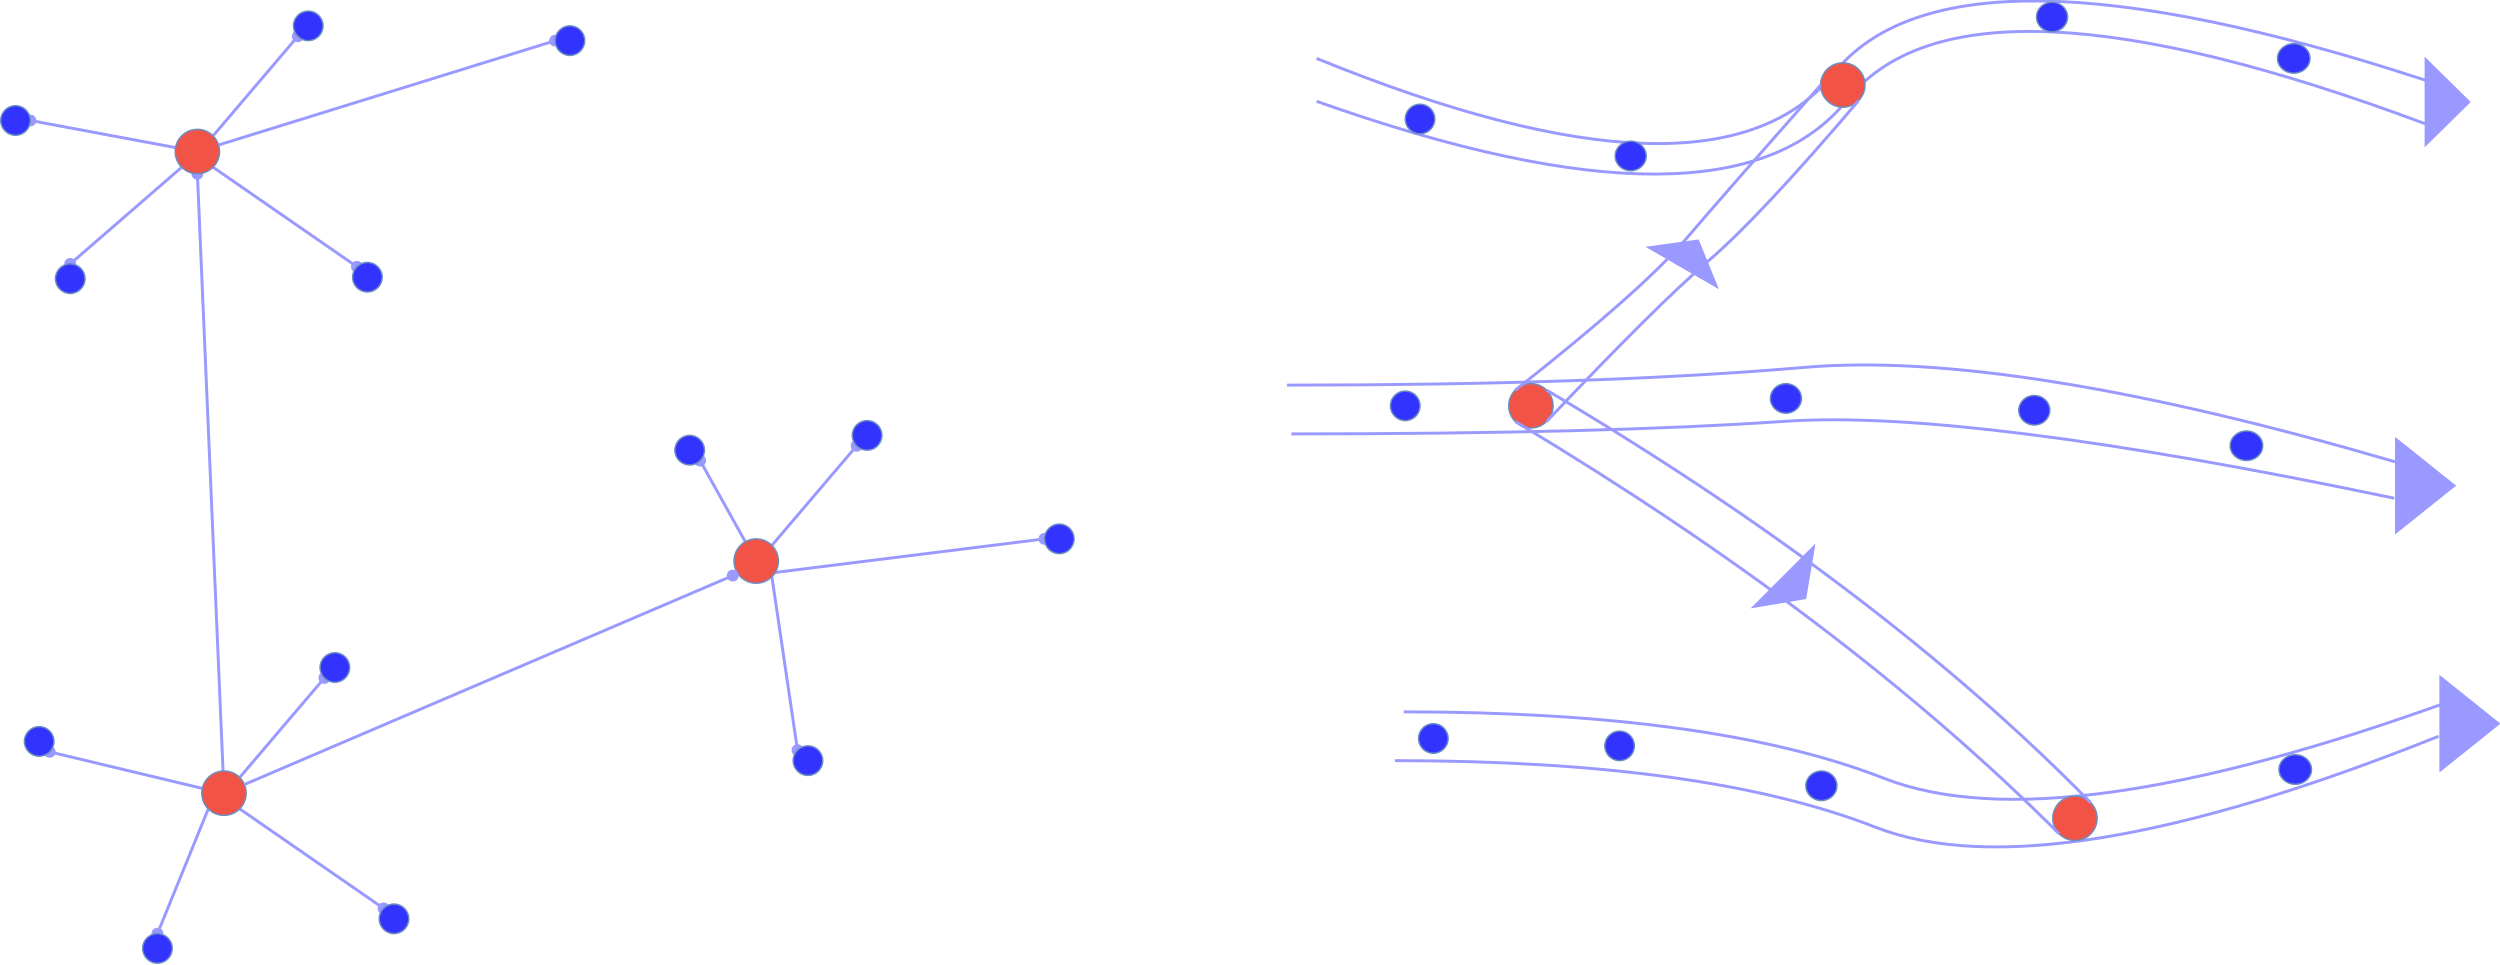 <svg host="65bd71144e" xmlns="http://www.w3.org/2000/svg" style="background: transparent; background-color: transparent;" xmlns:xlink="http://www.w3.org/1999/xlink" version="1.1" width="1691px" height="653px" viewBox="-0.5 -0.5 1691 653" content="&lt;mxfile&gt;&lt;diagram name=&quot;第 1 页&quot; id=&quot;IS7Bw3zQRBXE135DzTJb&quot;&gt;7V3fk6I4EP5r5lGLJIQfj+vszu5V3dXt1WzV7d4bo1G5RbEQR+f++guaKElAowMBWeZlTCQhfP11p7sT4gN6XOw+J8Fq/kc8IdEDtCa7B/TxAULk+xb9l9W8sRps+4eaWRJODnXgVPEc/kdYJWs424QTshYuTOM4SsOVWDmOl0syToW6IEnirXjZNI7Eu66CGVEqnsdBpNb+HU7S+aHWg+6p/gsJZ3N+Z+Cw51sE/GL2JOt5MIm3uSr06QE9JnGcHj4tdo8kytDjuBzaPZV8exxYQpapToNv0ctvg29fF+vpn1tIPuIt/uufgc3Glr7xB07izXJCsjbWAxrFSTqPZ/EyiH6P4xWtBLTyX5Kmb0xUwSaNadU8XUTsW7IL0++5zz9YV9nnj7t84Y0Xlmny9j1f+MHbZ4VTo33p1GryIRMwLcavQXSoeQojPo51msQ/yWMcxcn+ySgZff/p6fgNFycVxEjFksG7jjfJmJwBkHMySGYkPXMdPFxHJgLdmKQ+k3hB6LPRCxISBWn4KrIvYCSeHa87yZl+YKK+Qux+DWLnQgTdFaLTKiFyE5mTYjayZ1ZcxkuS4TQPVlmRGcgMx1FlOm7ldBxo6vgQ5wliXSBIOQGCKJwtswejDUj2VK8kSUNquT+wLxbhZJIhMZrGy/QpWIRR1ukXEr2S7Dr2BXtGAFiZ32pCpsEmomwYRcELiUbB+Odsj5t6gR6JzVLVbRdVQeNUBTdQtSdq/UT1WkVUpDpExohaYiEvTaE98W70yNrFPNYvRWfD7qQyMYpo2JPJazsPU/K8CvZAbGnoJVIpWK8OsdA03GWUHE0p1DmGTAG2baeIO87YIy/Tc/hnHCK7s4Dxby3mL/HYD+FDeXsKpBDzYea5GIrXVQ4xNAhx9pfzU+uC2BMhhliFGBZADOuC2OkcxANgiyy2GobY7RzEjkhi224YYa9zCFOMRYhhwxCDPvH0XjfH0/RzgN8uPwfXIPl7zj3pypHrYlvk6KhG8Q6yT0JIfwq0+tiqYrKCdpHVbZysff6prVRt19IMMOl9mkkE2JKDD1xP8T6NJgK4S9QhDx/bIsa+CrFRB5933CGIbSmIAlbTGJvMGRpKBbgSxk7TGHcvaYjlvCxoGmPUnHfGfa2BNbSgL0YHHvQuhpC09JUkIQUic616T+wdCzKgXQsysE9RvVPwUNsFb1eKChpLUV3OQNyZJFG7klTwPpNU/RYpM2RtV5IK9kmqnqplVG1Xkgp2L0nleUJQNPB9JSgyu1mlezmqYzDPMQauCrLRyBN1L0t1fKYjyKDhtX7UvTSVK0LccP6ETw4dAhhasjluGOIWpKj6tWtDvlblr/mwpl/jkA76yHGEJDMC+O5N3sdhqKyZxODjON5B6u7t1kR87+ARU6dhy8EHdA7k8SZ53ZsIIOoEMys5lEVrchcqrprJk46f25sD9QyclnG4qPO27vtSORrhAhrxuneaBs+RnTg+QN7HwdwppkHpCThA7gpJXZVYGUrC4C132Sq7YF0+ZgBkz5PdqHRo0JcaQLEF/XAYRKVWz9awer1CFiik2ytkPqryblZIX+7Kr0sh5Tv5lxRSagDFFjUppMYbDWkSBstZpOGH1K0+5SouOTzH+grcmgIrzlG7kJ/CErcq82uwRtDZHqmVyaZcmpVIDYpSgy5QhGYXCM2x6xIa6uc+Ze670f0UJ80r5r6WTGm+NA9BX4o+9Wc0KPXk1eVhyjdiQy4dGcJiA+QJDeqZz7DdK1mZku23WTmipjkIXaVqZzZdVeN78qmtNYqKRBLDm11PKPekl3C6QVGLh3xGUcUGNhAa1KSoGqmZX92FwVKMDrgj2pgL04fvzbswl00obpUJ9WyRxa7ETm0Lii2xIyx1VJUBtXDhgMvtp5R7w8JZgDWZT424/VfVxPvwc9qmpKIPAKxbc94Yyz3VpqbFQy7XU8l++Cb0tHvnWfhQScc6iltidJmPB5odAhlYDhRR9tX0Fe/WzOlC3duuBZAt7wLwCvZrGUW5e/u1AFby51jNn/PnNIMyNIjyk5kD36AFJJRtW0HZ6C5aRyPhfWdc9iUqF7xMb/bIN40syp1BTL0J0Si7qGGT3L2dWuB4HCTD2GvauejewXrAdsVttKDo8EKjs173YhHqW4izHoLqpGcW5A7GIsCXQC44TNaouXA7GItYWDTJqOkTTtzuhSK+tIaNrALfwijG3QtEfGnRqsB9MxqFuCajEEOxHsKia4H4qnljIPcb7S/s6y04keCWw0d0Xz2q5rUdbp4u/zgPu7Alqxm+tGPYlXivvZgBPCXXLXVV2WqGdCdgXRiZtKrK87O1rma4/fq/nprfcJbDVccn90qeaQhfWeRJjFuXLKEURNb3VoAlOUfyzwYqWi6/+mCb0PJ+b8H1Wq45mYsnULVRy7m/3BotV07+lHRTX82Vd34taTNnVWoOpclZms1rUluN9N6vrba3Hed39VlivdruJ+fCzTbXay1ypOSjW5fSAtE8QHa0R61Ky73++9gGff37d5MwIeM0jDNLQEWeMY+aljRgVQOArarypx4eijPFAOKhrSZGsD3k6RIhxweGsJzl7/tNI41MapeFbOOKZAwwGnpQ8qCtISoQsl8k4avlS4unHwk/6Pzpt9bRp/8B&lt;/diagram&gt;&lt;/mxfile&gt;">
    <defs/>
    <g>
        <g>
            <path d="M 161.61 525.39 L 216.98 460.36" fill="none" stroke="#9999ff" stroke-width="2" stroke-miterlimit="10" pointer-events="stroke" style="stroke: light-dark(rgb(153, 153, 255), rgb(93, 93, 181));"/>
            <ellipse cx="218.93" cy="458.07" rx="3" ry="3" fill="#9999ff" stroke="#9999ff" stroke-width="2" pointer-events="all" style="fill: light-dark(rgb(153, 153, 255), rgb(93, 93, 181)); stroke: light-dark(rgb(153, 153, 255), rgb(93, 93, 181));"/>
        </g>
        <g>
            <path d="M 136.35 532.78 L 35.99 508.77" fill="none" stroke="#9999ff" stroke-width="2" stroke-miterlimit="10" pointer-events="stroke" style="stroke: light-dark(rgb(153, 153, 255), rgb(93, 93, 181));"/>
            <ellipse cx="33.07" cy="508.07" rx="3" ry="3" fill="#9999ff" stroke="#9999ff" stroke-width="2" pointer-events="all" style="fill: light-dark(rgb(153, 153, 255), rgb(93, 93, 181)); stroke: light-dark(rgb(153, 153, 255), rgb(93, 93, 181));"/>
        </g>
        <g>
            <path d="M 140.39 546.61 L 107.13 628.22" fill="none" stroke="#9999ff" stroke-width="2" stroke-miterlimit="10" pointer-events="stroke" style="stroke: light-dark(rgb(153, 153, 255), rgb(93, 93, 181));"/>
            <ellipse cx="106" cy="631" rx="3" ry="3" fill="#9999ff" stroke="#9999ff" stroke-width="2" pointer-events="all" style="fill: light-dark(rgb(153, 153, 255), rgb(93, 93, 181)); stroke: light-dark(rgb(153, 153, 255), rgb(93, 93, 181));"/>
        </g>
        <g>
            <path d="M 161.61 546.61 L 256.46 612.22" fill="none" stroke="#9999ff" stroke-width="2" stroke-miterlimit="10" pointer-events="stroke" style="stroke: light-dark(rgb(153, 153, 255), rgb(93, 93, 181));"/>
            <ellipse cx="258.93" cy="613.93" rx="3" ry="3" fill="#9999ff" stroke="#9999ff" stroke-width="2" pointer-events="all" style="fill: light-dark(rgb(153, 153, 255), rgb(93, 93, 181)); stroke: light-dark(rgb(153, 153, 255), rgb(93, 93, 181));"/>
        </g>
        <g>
            <path d="M 150.38 521.01 L 133.13 120" fill="none" stroke="#9999ff" stroke-width="2" stroke-miterlimit="10" pointer-events="stroke" style="stroke: light-dark(rgb(153, 153, 255), rgb(93, 93, 181));"/>
            <ellipse cx="133" cy="117" rx="3" ry="3" fill="#9999ff" stroke="#9999ff" stroke-width="2" pointer-events="all" style="fill: light-dark(rgb(153, 153, 255), rgb(93, 93, 181)); stroke: light-dark(rgb(153, 153, 255), rgb(93, 93, 181));"/>
        </g>
        <g>
            <ellipse cx="151" cy="536" rx="15" ry="15" fill="#f15446" stroke="#6c8ebf" pointer-events="all" style="fill: light-dark(rgb(241, 84, 70), rgb(244, 109, 97)); stroke: light-dark(rgb(108, 142, 191), rgb(92, 121, 163));"/>
        </g>
        <g>
            <ellipse cx="226" cy="451" rx="10" ry="10" fill="#3333ff" stroke="#6c8ebf" pointer-events="all" style="fill: light-dark(rgb(51, 51, 255), rgb(168, 168, 255)); stroke: light-dark(rgb(108, 142, 191), rgb(92, 121, 163));"/>
        </g>
        <g>
            <ellipse cx="26" cy="501" rx="10" ry="10" fill="#3333ff" stroke="#6c8ebf" pointer-events="all" style="fill: light-dark(rgb(51, 51, 255), rgb(168, 168, 255)); stroke: light-dark(rgb(108, 142, 191), rgb(92, 121, 163));"/>
        </g>
        <g>
            <ellipse cx="106" cy="641" rx="10" ry="10" fill="#3333ff" stroke="#6c8ebf" pointer-events="all" style="fill: light-dark(rgb(51, 51, 255), rgb(168, 168, 255)); stroke: light-dark(rgb(108, 142, 191), rgb(92, 121, 163));"/>
        </g>
        <g>
            <ellipse cx="266" cy="621" rx="10" ry="10" fill="#3333ff" stroke="#6c8ebf" pointer-events="all" style="fill: light-dark(rgb(51, 51, 255), rgb(168, 168, 255)); stroke: light-dark(rgb(108, 142, 191), rgb(92, 121, 163));"/>
        </g>
        <g>
            <path d="M 521.61 368.39 L 576.98 303.36" fill="none" stroke="#9999ff" stroke-width="2" stroke-miterlimit="10" pointer-events="stroke" style="stroke: light-dark(rgb(153, 153, 255), rgb(93, 93, 181));"/>
            <ellipse cx="578.93" cy="301.07" rx="3" ry="3" fill="#9999ff" stroke="#9999ff" stroke-width="2" pointer-events="all" style="fill: light-dark(rgb(153, 153, 255), rgb(93, 93, 181)); stroke: light-dark(rgb(153, 153, 255), rgb(93, 93, 181));"/>
        </g>
        <g>
            <path d="M 503.62 365.94 L 474.53 313.69" fill="none" stroke="#9999ff" stroke-width="2" stroke-miterlimit="10" pointer-events="stroke" style="stroke: light-dark(rgb(153, 153, 255), rgb(93, 93, 181));"/>
            <ellipse cx="473.07" cy="311.07" rx="3" ry="3" fill="#9999ff" stroke="#9999ff" stroke-width="2" pointer-events="all" style="fill: light-dark(rgb(153, 153, 255), rgb(93, 93, 181)); stroke: light-dark(rgb(153, 153, 255), rgb(93, 93, 181));"/>
        </g>
        <g>
            <path d="M 500.39 389.61 L 703.02 364.37" fill="none" stroke="#9999ff" stroke-width="2" stroke-miterlimit="10" pointer-events="stroke" style="stroke: light-dark(rgb(153, 153, 255), rgb(93, 93, 181));"/>
            <ellipse cx="706" cy="364" rx="3" ry="3" fill="#9999ff" stroke="#9999ff" stroke-width="2" pointer-events="all" style="fill: light-dark(rgb(153, 153, 255), rgb(93, 93, 181)); stroke: light-dark(rgb(153, 153, 255), rgb(93, 93, 181));"/>
        </g>
        <g>
            <path d="M 521.61 389.61 L 538.49 503.96" fill="none" stroke="#9999ff" stroke-width="2" stroke-miterlimit="10" pointer-events="stroke" style="stroke: light-dark(rgb(153, 153, 255), rgb(93, 93, 181));"/>
            <ellipse cx="538.93" cy="506.93" rx="3" ry="3" fill="#9999ff" stroke="#9999ff" stroke-width="2" pointer-events="all" style="fill: light-dark(rgb(153, 153, 255), rgb(93, 93, 181)); stroke: light-dark(rgb(153, 153, 255), rgb(93, 93, 181));"/>
        </g>
        <g>
            <ellipse cx="511" cy="379" rx="15" ry="15" fill="#f15446" stroke="#6c8ebf" pointer-events="all" style="fill: light-dark(rgb(241, 84, 70), rgb(244, 109, 97)); stroke: light-dark(rgb(108, 142, 191), rgb(92, 121, 163));"/>
        </g>
        <g>
            <ellipse cx="586" cy="294" rx="10" ry="10" fill="#3333ff" stroke="#6c8ebf" pointer-events="all" style="fill: light-dark(rgb(51, 51, 255), rgb(168, 168, 255)); stroke: light-dark(rgb(108, 142, 191), rgb(92, 121, 163));"/>
        </g>
        <g>
            <ellipse cx="466" cy="304" rx="10" ry="10" fill="#3333ff" stroke="#6c8ebf" pointer-events="all" style="fill: light-dark(rgb(51, 51, 255), rgb(168, 168, 255)); stroke: light-dark(rgb(108, 142, 191), rgb(92, 121, 163));"/>
        </g>
        <g>
            <ellipse cx="716" cy="364" rx="10" ry="10" fill="#3333ff" stroke="#6c8ebf" pointer-events="all" style="fill: light-dark(rgb(51, 51, 255), rgb(168, 168, 255)); stroke: light-dark(rgb(108, 142, 191), rgb(92, 121, 163));"/>
        </g>
        <g>
            <ellipse cx="546" cy="514" rx="10" ry="10" fill="#3333ff" stroke="#6c8ebf" pointer-events="all" style="fill: light-dark(rgb(51, 51, 255), rgb(168, 168, 255)); stroke: light-dark(rgb(108, 142, 191), rgb(92, 121, 163));"/>
        </g>
        <g>
            <path d="M 164.8 530.13 L 492.37 390.02" fill="none" stroke="#9999ff" stroke-width="2" stroke-miterlimit="10" pointer-events="stroke" style="stroke: light-dark(rgb(153, 153, 255), rgb(93, 93, 181));"/>
            <ellipse cx="495.13" cy="388.84" rx="3" ry="3" fill="#9999ff" stroke="#9999ff" stroke-width="2" pointer-events="all" style="fill: light-dark(rgb(153, 153, 255), rgb(93, 93, 181)); stroke: light-dark(rgb(153, 153, 255), rgb(93, 93, 181));"/>
        </g>
        <g>
            <path d="M 143.61 91.39 L 198.98 26.36" fill="none" stroke="#9999ff" stroke-width="2" stroke-miterlimit="10" pointer-events="stroke" style="stroke: light-dark(rgb(153, 153, 255), rgb(93, 93, 181));"/>
            <ellipse cx="200.93" cy="24.07" rx="3" ry="3" fill="#9999ff" stroke="#9999ff" stroke-width="2" pointer-events="all" style="fill: light-dark(rgb(153, 153, 255), rgb(93, 93, 181)); stroke: light-dark(rgb(153, 153, 255), rgb(93, 93, 181));"/>
        </g>
        <g>
            <path d="M 118.24 99.35 L 22.95 81.55" fill="none" stroke="#9999ff" stroke-width="2" stroke-miterlimit="10" pointer-events="stroke" style="stroke: light-dark(rgb(153, 153, 255), rgb(93, 93, 181));"/>
            <ellipse cx="20" cy="81" rx="3" ry="3" fill="#9999ff" stroke="#9999ff" stroke-width="2" pointer-events="all" style="fill: light-dark(rgb(153, 153, 255), rgb(93, 93, 181)); stroke: light-dark(rgb(153, 153, 255), rgb(93, 93, 181));"/>
        </g>
        <g>
            <path d="M 122.39 112.61 L 49.27 176.03" fill="none" stroke="#9999ff" stroke-width="2" stroke-miterlimit="10" pointer-events="stroke" style="stroke: light-dark(rgb(153, 153, 255), rgb(93, 93, 181));"/>
            <ellipse cx="47" cy="178" rx="3" ry="3" fill="#9999ff" stroke="#9999ff" stroke-width="2" pointer-events="all" style="fill: light-dark(rgb(153, 153, 255), rgb(93, 93, 181)); stroke: light-dark(rgb(153, 153, 255), rgb(93, 93, 181));"/>
        </g>
        <g>
            <path d="M 143.61 112.61 L 238.46 178.22" fill="none" stroke="#9999ff" stroke-width="2" stroke-miterlimit="10" pointer-events="stroke" style="stroke: light-dark(rgb(153, 153, 255), rgb(93, 93, 181));"/>
            <ellipse cx="240.93" cy="179.93" rx="3" ry="3" fill="#9999ff" stroke="#9999ff" stroke-width="2" pointer-events="all" style="fill: light-dark(rgb(153, 153, 255), rgb(93, 93, 181)); stroke: light-dark(rgb(153, 153, 255), rgb(93, 93, 181));"/>
        </g>
        <g>
            <ellipse cx="133" cy="102" rx="15" ry="15" fill="#f15446" stroke="#6c8ebf" pointer-events="all" style="fill: light-dark(rgb(241, 84, 70), rgb(244, 109, 97)); stroke: light-dark(rgb(108, 142, 191), rgb(92, 121, 163));"/>
        </g>
        <g>
            <ellipse cx="208" cy="17" rx="10" ry="10" fill="#3333ff" stroke="#6c8ebf" pointer-events="all" style="fill: light-dark(rgb(51, 51, 255), rgb(168, 168, 255)); stroke: light-dark(rgb(108, 142, 191), rgb(92, 121, 163));"/>
        </g>
        <g>
            <ellipse cx="10" cy="81" rx="10" ry="10" fill="#3333ff" stroke="#6c8ebf" pointer-events="all" style="fill: light-dark(rgb(51, 51, 255), rgb(168, 168, 255)); stroke: light-dark(rgb(108, 142, 191), rgb(92, 121, 163));"/>
        </g>
        <g>
            <ellipse cx="47" cy="188" rx="10" ry="10" fill="#3333ff" stroke="#6c8ebf" pointer-events="all" style="fill: light-dark(rgb(51, 51, 255), rgb(168, 168, 255)); stroke: light-dark(rgb(108, 142, 191), rgb(92, 121, 163));"/>
        </g>
        <g>
            <ellipse cx="248" cy="187" rx="10" ry="10" fill="#3333ff" stroke="#6c8ebf" pointer-events="all" style="fill: light-dark(rgb(51, 51, 255), rgb(168, 168, 255)); stroke: light-dark(rgb(108, 142, 191), rgb(92, 121, 163));"/>
        </g>
        <g>
            <path d="M 147.33 97.56 L 372.13 27.89" fill="none" stroke="#9999ff" stroke-width="2" stroke-miterlimit="10" pointer-events="stroke" style="stroke: light-dark(rgb(153, 153, 255), rgb(93, 93, 181));"/>
            <ellipse cx="375" cy="27" rx="3" ry="3" fill="#9999ff" stroke="#9999ff" stroke-width="2" pointer-events="all" style="fill: light-dark(rgb(153, 153, 255), rgb(93, 93, 181)); stroke: light-dark(rgb(153, 153, 255), rgb(93, 93, 181));"/>
        </g>
        <g>
            <ellipse cx="385" cy="27" rx="10" ry="10" fill="#3333ff" stroke="#6c8ebf" pointer-events="all" style="fill: light-dark(rgb(51, 51, 255), rgb(168, 168, 255)); stroke: light-dark(rgb(108, 142, 191), rgb(92, 121, 163));"/>
        </g>
        <g>
            <path d="M 890 39 Q 1160 149 1240 49 Q 1320 -51 1640 53.75" fill="none" stroke="#9999ff" stroke-width="2" stroke-miterlimit="10" pointer-events="stroke" style="stroke: light-dark(rgb(153, 153, 255), rgb(93, 93, 181));"/>
        </g>
        <g>
            <path d="M 890 68 Q 1169 167 1249 67 Q 1329 -33 1640 83.25" fill="none" stroke="#9999ff" stroke-width="2" stroke-miterlimit="10" pointer-events="stroke" style="stroke: light-dark(rgb(153, 153, 255), rgb(93, 93, 181));"/>
        </g>
        <g>
            <path d="M 1640 39 L 1670 68.5 L 1640 98 Z" fill="#9999ff" stroke="#9999ff" stroke-miterlimit="10" pointer-events="all" style="fill: light-dark(rgb(153, 153, 255), rgb(93, 93, 181)); stroke: light-dark(rgb(153, 153, 255), rgb(93, 93, 181));"/>
        </g>
        <g>
            <path d="M 1650 457 L 1690 489 L 1650 521 Z" fill="#9999ff" stroke="#9999ff" stroke-miterlimit="10" pointer-events="all" style="fill: light-dark(rgb(153, 153, 255), rgb(93, 93, 181)); stroke: light-dark(rgb(153, 153, 255), rgb(93, 93, 181));"/>
        </g>
        <g>
            <path d="M 949 481 Q 1159 481 1274 526 Q 1389 571 1659 473" fill="none" stroke="#9999ff" stroke-width="2" stroke-miterlimit="10" pointer-events="stroke" style="stroke: light-dark(rgb(153, 153, 255), rgb(93, 93, 181));"/>
        </g>
        <g>
            <path d="M 943 514 Q 1153 514 1268 559 Q 1383 604 1648.96 497.51" fill="none" stroke="#9999ff" stroke-width="2" stroke-miterlimit="10" pointer-events="stroke" style="stroke: light-dark(rgb(153, 153, 255), rgb(93, 93, 181));"/>
        </g>
        <g>
            <path d="M 1620 296 L 1660 328 L 1620 360 Z" fill="#9999ff" stroke="#9999ff" stroke-miterlimit="10" pointer-events="all" style="fill: light-dark(rgb(153, 153, 255), rgb(93, 93, 181)); stroke: light-dark(rgb(153, 153, 255), rgb(93, 93, 181));"/>
        </g>
        <g>
            <path d="M 870 260 Q 1080 260 1220 248 Q 1360 236 1620 312" fill="none" stroke="#9999ff" stroke-width="2" stroke-miterlimit="10" pointer-events="stroke" style="stroke: light-dark(rgb(153, 153, 255), rgb(93, 93, 181));"/>
        </g>
        <g>
            <path d="M 873 293 Q 1083 293 1206.5 284.5 Q 1330 276 1618.96 336.51" fill="none" stroke="#9999ff" stroke-width="2" stroke-miterlimit="10" pointer-events="stroke" style="stroke: light-dark(rgb(153, 153, 255), rgb(93, 93, 181));"/>
        </g>
        <g>
            <ellipse cx="960" cy="80" rx="10" ry="10" fill="#3333ff" stroke="#6c8ebf" pointer-events="all" style="fill: light-dark(rgb(51, 51, 255), rgb(168, 168, 255)); stroke: light-dark(rgb(108, 142, 191), rgb(92, 121, 163));"/>
        </g>
        <g>
            <ellipse cx="1102.5" cy="105" rx="10.5" ry="10" fill="#3333ff" stroke="#6c8ebf" pointer-events="all" style="fill: light-dark(rgb(51, 51, 255), rgb(168, 168, 255)); stroke: light-dark(rgb(108, 142, 191), rgb(92, 121, 163));"/>
        </g>
        <g>
            <ellipse cx="1387.5" cy="11" rx="10.5" ry="10" fill="#3333ff" stroke="#6c8ebf" pointer-events="all" style="fill: light-dark(rgb(51, 51, 255), rgb(168, 168, 255)); stroke: light-dark(rgb(108, 142, 191), rgb(92, 121, 163));"/>
        </g>
        <g>
            <ellipse cx="1551" cy="39" rx="11" ry="10" fill="#3333ff" stroke="#6c8ebf" pointer-events="all" style="fill: light-dark(rgb(51, 51, 255), rgb(168, 168, 255)); stroke: light-dark(rgb(108, 142, 191), rgb(92, 121, 163));"/>
        </g>
        <g>
            <ellipse cx="1246" cy="57" rx="15" ry="15" fill="#f15446" stroke="#6c8ebf" pointer-events="all" style="fill: light-dark(rgb(241, 84, 70), rgb(244, 109, 97)); stroke: light-dark(rgb(108, 142, 191), rgb(92, 121, 163));"/>
        </g>
        <g>
            <ellipse cx="950" cy="274" rx="10" ry="10" fill="#3333ff" stroke="#6c8ebf" pointer-events="all" style="fill: light-dark(rgb(51, 51, 255), rgb(168, 168, 255)); stroke: light-dark(rgb(108, 142, 191), rgb(92, 121, 163));"/>
        </g>
        <g>
            <ellipse cx="1207.5" cy="269" rx="10.5" ry="10" fill="#3333ff" stroke="#6c8ebf" pointer-events="all" style="fill: light-dark(rgb(51, 51, 255), rgb(168, 168, 255)); stroke: light-dark(rgb(108, 142, 191), rgb(92, 121, 163));"/>
        </g>
        <g>
            <ellipse cx="1375.5" cy="277" rx="10.5" ry="10" fill="#3333ff" stroke="#6c8ebf" pointer-events="all" style="fill: light-dark(rgb(51, 51, 255), rgb(168, 168, 255)); stroke: light-dark(rgb(108, 142, 191), rgb(92, 121, 163));"/>
        </g>
        <g>
            <ellipse cx="1519" cy="301" rx="11" ry="10" fill="#3333ff" stroke="#6c8ebf" pointer-events="all" style="fill: light-dark(rgb(51, 51, 255), rgb(168, 168, 255)); stroke: light-dark(rgb(108, 142, 191), rgb(92, 121, 163));"/>
        </g>
        <g>
            <ellipse cx="1552" cy="520" rx="11" ry="10" fill="#3333ff" stroke="#6c8ebf" pointer-events="all" style="fill: light-dark(rgb(51, 51, 255), rgb(168, 168, 255)); stroke: light-dark(rgb(108, 142, 191), rgb(92, 121, 163));"/>
        </g>
        <g>
            <ellipse cx="1231.5" cy="531" rx="10.5" ry="10" fill="#3333ff" stroke="#6c8ebf" pointer-events="all" style="fill: light-dark(rgb(51, 51, 255), rgb(168, 168, 255)); stroke: light-dark(rgb(108, 142, 191), rgb(92, 121, 163));"/>
        </g>
        <g>
            <ellipse cx="1095" cy="504" rx="10" ry="10" fill="#3333ff" stroke="#6c8ebf" pointer-events="all" style="fill: light-dark(rgb(51, 51, 255), rgb(168, 168, 255)); stroke: light-dark(rgb(108, 142, 191), rgb(92, 121, 163));"/>
        </g>
        <g>
            <ellipse cx="969" cy="499" rx="10" ry="10" fill="#3333ff" stroke="#6c8ebf" pointer-events="all" style="fill: light-dark(rgb(51, 51, 255), rgb(168, 168, 255)); stroke: light-dark(rgb(108, 142, 191), rgb(92, 121, 163));"/>
        </g>
        <g>
            <ellipse cx="1035" cy="274" rx="15" ry="15" fill="#f15446" stroke="#6c8ebf" pointer-events="all" style="fill: light-dark(rgb(241, 84, 70), rgb(244, 109, 97)); stroke: light-dark(rgb(108, 142, 191), rgb(92, 121, 163));"/>
        </g>
        <g>
            <ellipse cx="1403" cy="553" rx="15" ry="15" fill="#f15446" stroke="#6c8ebf" pointer-events="all" style="fill: light-dark(rgb(241, 84, 70), rgb(244, 109, 97)); stroke: light-dark(rgb(108, 142, 191), rgb(92, 121, 163));"/>
        </g>
        <g>
            <path d="M 1024.39 263.39 Q 1110 196 1140 161 Q 1170 126 1231 57" fill="none" stroke="#9999ff" stroke-width="2" stroke-miterlimit="10" pointer-events="stroke" style="stroke: light-dark(rgb(153, 153, 255), rgb(93, 93, 181));"/>
        </g>
        <g>
            <path d="M 1045.61 284.61 Q 1120 206 1155 176 Q 1190 146 1256.61 67.61" fill="none" stroke="#9999ff" stroke-width="2" stroke-miterlimit="10" pointer-events="stroke" style="stroke: light-dark(rgb(153, 153, 255), rgb(93, 93, 181));"/>
        </g>
        <g>
            <path d="M 1045.61 263.39 Q 1270 396 1413.61 542.39" fill="none" stroke="#9999ff" stroke-width="2" stroke-miterlimit="10" pointer-events="stroke" style="stroke: light-dark(rgb(153, 153, 255), rgb(93, 93, 181));"/>
        </g>
        <g>
            <path d="M 1024.39 284.61 Q 1247 418 1392.39 563.61" fill="none" stroke="#9999ff" stroke-width="2" stroke-miterlimit="10" pointer-events="stroke" style="stroke: light-dark(rgb(153, 153, 255), rgb(93, 93, 181));"/>
        </g>
        <g>
            <path d="M 1132.26 143.92 L 1153.46 171.18 L 1132.26 198.44 Z" fill="#9999ff" stroke="#9999ff" stroke-miterlimit="10" transform="rotate(-60,1142.86,171.18)" pointer-events="all" style="fill: light-dark(rgb(153, 153, 255), rgb(93, 93, 181)); stroke: light-dark(rgb(153, 153, 255), rgb(93, 93, 181));"/>
        </g>
        <g>
            <path d="M 1202.82 367.32 L 1223.82 396.82 L 1202.82 426.32 Z" fill="#9999ff" stroke="#9999ff" stroke-miterlimit="10" transform="rotate(45,1213.32,396.82)" pointer-events="all" style="fill: light-dark(rgb(153, 153, 255), rgb(93, 93, 181)); stroke: light-dark(rgb(153, 153, 255), rgb(93, 93, 181));"/>
        </g>
    </g>
</svg>